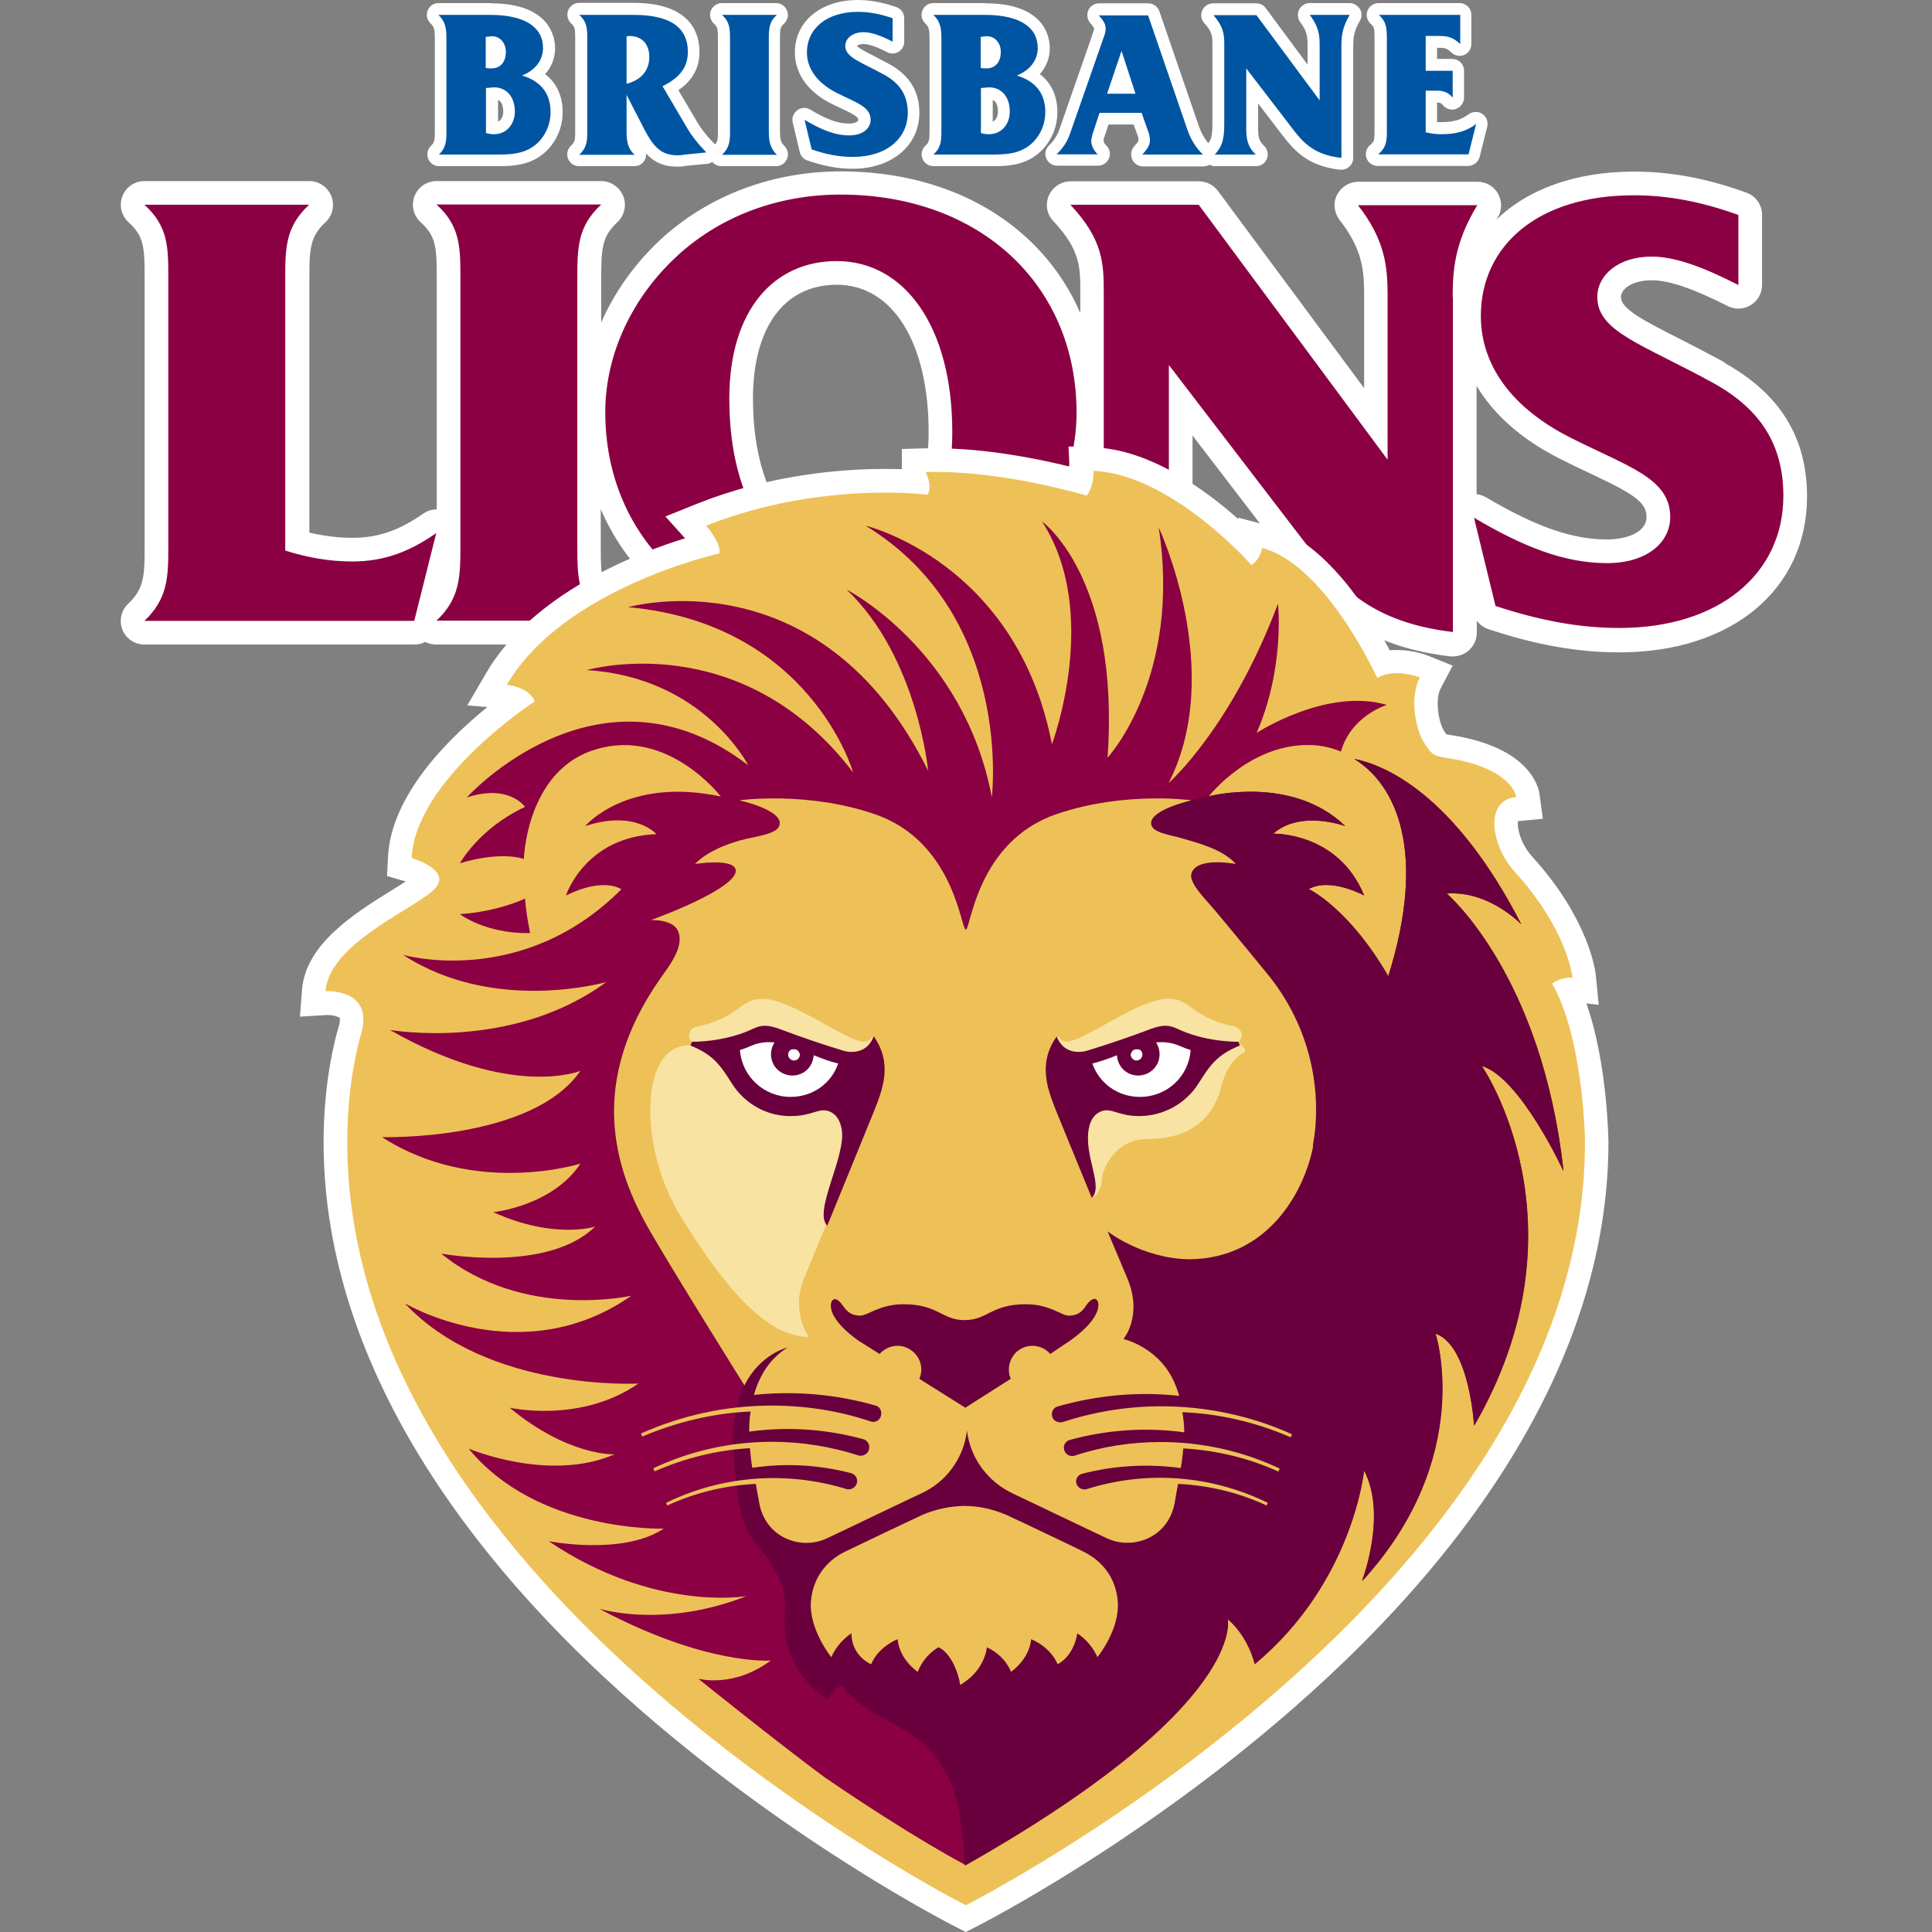 <svg width="80" height="80" viewBox="0 0 80 80" fill="none" xmlns="http://www.w3.org/2000/svg">
<rect x="0" y="0" width="80" height="80" fill="#808080" stroke="none"/>
<path d="M34.815 26.621C28.787 26.601 24.573 22.671 24.573 17.064C24.573 14.516 25.749 11.987 27.807 10.145C29.66 8.488 32.149 7.577 34.796 7.577C40.833 7.577 45.058 11.497 45.058 17.104C45.058 19.652 43.842 22.25 41.823 24.053C39.941 25.739 37.52 26.621 34.815 26.621ZM34.649 11.301C32.208 11.301 30.689 13.291 30.689 16.506C30.689 20.466 32.404 23.122 34.962 23.122C37.52 23.122 38.942 21.162 38.942 17.888C38.942 13.889 37.256 11.301 34.649 11.301ZM18.074 26.2C17.878 26.2 17.692 26.082 17.623 25.896C17.545 26.082 17.369 26.2 17.172 26.2H5.979C5.773 26.2 5.597 26.072 5.528 25.886C5.45 25.7 5.499 25.484 5.646 25.347C6.44 24.602 6.479 23.916 6.479 22.661V11.497C6.479 10.262 6.479 9.586 5.656 8.831C5.509 8.694 5.45 8.478 5.528 8.292C5.597 8.106 5.783 7.979 5.989 7.979H12.811C13.017 7.979 13.193 8.106 13.271 8.292C13.35 8.478 13.291 8.694 13.144 8.831C12.35 9.557 12.311 10.213 12.311 11.497V22.426C13.105 22.651 13.84 22.759 14.595 22.759C15.751 22.759 16.702 22.436 17.8 21.671C17.888 21.612 17.986 21.583 18.084 21.583C18.182 21.583 18.28 21.612 18.358 21.671C18.525 21.789 18.604 21.995 18.555 22.191L17.77 25.327C18.545 24.592 18.574 23.906 18.574 22.671V11.507C18.574 10.311 18.574 9.596 17.751 8.841C17.604 8.704 17.545 8.488 17.623 8.302C17.692 8.116 17.878 7.988 18.084 7.988H24.906C25.112 7.988 25.288 8.116 25.367 8.302C25.445 8.488 25.386 8.704 25.239 8.841C24.445 9.576 24.406 10.223 24.406 11.507V22.671C24.406 23.926 24.445 24.612 25.239 25.357C25.386 25.494 25.435 25.709 25.357 25.896C25.278 26.082 25.102 26.209 24.906 26.209H18.084L18.074 26.2Z" fill="#8B0042"/>
<path d="M60.103 26.66C56.271 26.209 54.85 24.347 53.34 22.377L48.88 16.564V22.445C48.88 23.808 49.028 24.562 49.88 25.405C50.017 25.543 50.066 25.758 49.988 25.945C49.91 26.131 49.733 26.248 49.537 26.248H44.499C44.303 26.248 44.127 26.131 44.048 25.964C43.97 25.797 43.999 25.582 44.127 25.435C45.195 24.229 45.195 23.161 45.195 21.397V12.144C45.195 11.036 45.195 10.164 43.95 8.821C43.813 8.674 43.784 8.468 43.862 8.292C43.941 8.116 44.117 7.998 44.313 7.998H49.625C49.782 7.998 49.929 8.076 50.017 8.194L56.957 17.554V12.232C56.957 11.095 56.879 10.125 55.84 8.802C55.722 8.655 55.702 8.449 55.781 8.282C55.859 8.116 56.036 8.008 56.222 8.008H61.162C61.338 8.008 61.505 8.106 61.593 8.253C61.681 8.4 61.681 8.596 61.593 8.743C60.721 10.193 60.642 11.252 60.642 12.301V21.132C60.642 21.132 60.701 21.063 60.74 21.034C60.828 20.965 60.926 20.936 61.034 20.936C61.123 20.936 61.201 20.956 61.279 21.005C63.436 22.279 65.014 22.818 66.533 22.818C67.807 22.818 68.66 22.249 68.66 21.397C68.66 20.436 67.817 19.995 66.062 19.162C65.651 18.966 65.2 18.75 64.72 18.505C62.201 17.211 60.819 15.28 60.819 13.065C60.819 9.782 63.563 7.576 67.641 7.576C69.111 7.576 70.542 7.841 72.139 8.419C72.335 8.488 72.463 8.674 72.463 8.88V11.781C72.463 11.948 72.375 12.114 72.228 12.203C72.149 12.252 72.061 12.271 71.973 12.271C71.894 12.271 71.816 12.252 71.747 12.222C70.228 11.448 69.189 11.095 68.376 11.095C67.356 11.095 66.611 11.595 66.611 12.281C66.611 13.046 67.425 13.496 69.277 14.428C69.836 14.712 70.463 15.026 71.159 15.408C73.286 16.584 74.315 18.26 74.315 20.514C74.315 24.082 71.385 26.474 67.033 26.474C65.367 26.474 63.7 26.18 61.77 25.543C61.613 25.494 61.485 25.356 61.446 25.19L60.642 21.896V26.15C60.642 26.288 60.584 26.425 60.476 26.513C60.388 26.591 60.27 26.64 60.152 26.64C60.133 26.64 60.113 26.64 60.093 26.64L60.103 26.66Z" fill="#8B0042"/>
<path d="M34.649 10.811C32.032 10.811 30.199 12.85 30.199 16.506C30.199 20.916 32.188 23.612 34.962 23.612C37.736 23.612 39.432 21.573 39.432 17.888C39.432 13.516 37.452 10.811 34.649 10.811ZM34.962 22.632C32.698 22.632 31.179 20.172 31.179 16.506C31.179 13.556 32.473 11.791 34.649 11.791C36.962 11.791 38.452 14.183 38.452 17.888C38.452 20.907 37.177 22.632 34.962 22.632Z" fill="white"/>
<path d="M71.414 15.006C70.708 14.624 70.081 14.3 69.522 14.016C67.993 13.242 67.121 12.781 67.121 12.301C67.121 11.958 67.601 11.605 68.395 11.605C69.111 11.605 70.11 11.948 71.541 12.673C71.679 12.742 71.835 12.781 71.983 12.781C72.159 12.781 72.335 12.732 72.492 12.634C72.786 12.458 72.963 12.144 72.963 11.801V8.9C72.963 8.488 72.708 8.116 72.316 7.978C70.669 7.38 69.189 7.106 67.65 7.106C65.229 7.106 63.24 7.841 61.956 9.105C61.975 9.076 61.995 9.047 62.014 9.017C62.201 8.713 62.201 8.341 62.034 8.027C61.867 7.714 61.534 7.527 61.181 7.527H56.241C55.869 7.527 55.526 7.743 55.359 8.076C55.193 8.41 55.242 8.811 55.467 9.105C56.408 10.311 56.486 11.164 56.486 12.232V16.074L50.429 7.9C50.243 7.655 49.949 7.508 49.645 7.508H44.332C43.94 7.508 43.587 7.743 43.431 8.096C43.274 8.459 43.343 8.87 43.617 9.155C44.734 10.35 44.734 11.056 44.734 12.144V12.967C43.176 9.37 39.52 7.096 34.815 7.096C32.041 7.096 29.444 8.057 27.493 9.792C26.356 10.811 25.474 12.036 24.896 13.35V11.507C24.896 10.301 24.925 9.792 25.562 9.204C25.857 8.929 25.955 8.498 25.808 8.125C25.66 7.753 25.298 7.498 24.896 7.498H18.074C17.672 7.498 17.31 7.743 17.163 8.125C17.016 8.508 17.123 8.929 17.418 9.204C18.055 9.772 18.084 10.242 18.084 11.507V21.093C17.888 21.093 17.692 21.152 17.525 21.269C16.526 21.965 15.653 22.269 14.604 22.269C14.007 22.269 13.428 22.2 12.811 22.053V11.507C12.811 10.301 12.84 9.792 13.477 9.204C13.771 8.929 13.869 8.498 13.722 8.125C13.575 7.753 13.213 7.498 12.811 7.498H5.979C5.577 7.498 5.215 7.743 5.068 8.125C4.921 8.508 5.028 8.929 5.322 9.204C5.959 9.772 5.989 10.242 5.989 11.507V22.671C5.989 23.847 5.959 24.386 5.313 24.994C5.019 25.268 4.921 25.7 5.068 26.072C5.215 26.444 5.577 26.689 5.979 26.689H17.163C17.329 26.689 17.476 26.65 17.613 26.582C17.751 26.65 17.907 26.689 18.064 26.689H24.886C25.288 26.689 25.651 26.444 25.798 26.072C25.945 25.7 25.847 25.268 25.553 24.994C24.906 24.386 24.876 23.837 24.876 22.671V21.083C26.435 24.719 30.14 27.101 34.805 27.121C37.638 27.121 40.167 26.189 42.147 24.425C43.264 23.435 44.127 22.21 44.715 20.887V21.406C44.715 23.161 44.715 24.043 43.764 25.121C43.509 25.405 43.45 25.817 43.607 26.17C43.764 26.523 44.117 26.748 44.499 26.748H49.537C49.939 26.748 50.292 26.503 50.449 26.14C50.596 25.768 50.517 25.347 50.233 25.072C49.468 24.317 49.38 23.661 49.38 22.465V18.035L52.83 22.534L52.958 22.7C54.526 24.759 56.006 26.699 60.054 27.18C60.093 27.18 60.133 27.18 60.172 27.18C60.407 27.18 60.642 27.091 60.819 26.934C61.024 26.748 61.152 26.484 61.152 26.199V25.7C61.27 25.866 61.436 25.984 61.632 26.052C63.612 26.709 65.337 27.013 67.052 27.013C71.698 27.013 74.825 24.416 74.825 20.564C74.825 18.113 73.708 16.31 71.424 15.035L71.414 15.006ZM17.163 25.709H5.979C6.949 24.798 6.969 23.876 6.969 22.671V11.507C6.969 10.252 6.969 9.37 5.979 8.478H12.801C11.831 9.37 11.811 10.252 11.811 11.507V22.798C12.752 23.092 13.644 23.249 14.585 23.249C15.859 23.249 16.918 22.877 18.064 22.073L17.153 25.709H17.163ZM23.906 11.497V22.661C23.906 23.867 23.926 24.798 24.896 25.7H18.074C19.044 24.788 19.064 23.867 19.064 22.661V11.497C19.064 10.262 19.064 9.36 18.074 8.468H24.896C23.926 9.36 23.906 10.242 23.906 11.497ZM41.5 23.68C39.716 25.278 37.373 26.131 34.815 26.131C29.072 26.111 25.063 22.338 25.063 17.064C25.063 14.692 26.16 12.281 28.14 10.507C29.914 8.919 32.267 8.057 34.805 8.057C40.578 8.057 44.578 11.791 44.578 17.094C44.578 19.466 43.48 21.926 41.5 23.68ZM60.162 12.311V26.17C56.428 25.729 55.173 23.955 53.605 21.906L48.4 15.114V22.436C48.4 23.749 48.508 24.729 49.547 25.748H44.509C45.705 24.396 45.705 23.19 45.705 21.387V12.134C45.705 10.909 45.675 9.919 44.323 8.478H49.635L57.457 19.034V12.232C57.457 11.056 57.359 9.939 56.231 8.498H61.171C60.23 10.046 60.152 11.193 60.152 12.311H60.162ZM64.514 18.956C64.994 19.201 65.445 19.417 65.866 19.613C67.582 20.426 68.18 20.769 68.18 21.406C68.18 22.044 67.356 22.338 66.543 22.338C65.112 22.338 63.612 21.818 61.534 20.593C61.407 20.524 61.279 20.475 61.142 20.465V15.976C61.838 17.152 62.985 18.172 64.514 18.956ZM67.043 26.003C65.337 26.003 63.69 25.67 61.926 25.092L61.034 21.436C63.053 22.632 64.769 23.318 66.543 23.318C68.17 23.318 69.16 22.485 69.16 21.406C69.16 19.779 67.376 19.319 64.955 18.084C62.573 16.858 61.319 15.104 61.319 13.085C61.319 10.164 63.69 8.086 67.65 8.086C69.121 8.086 70.502 8.37 71.983 8.9V11.801C70.542 11.066 69.365 10.625 68.395 10.625C67.013 10.625 66.141 11.389 66.141 12.301C66.141 13.732 67.974 14.232 70.944 15.859C72.924 16.956 73.845 18.446 73.845 20.534C73.845 23.769 71.179 26.003 67.052 26.003H67.043Z" fill="white"/>
<path d="M55.506 6.773C54.203 6.626 53.722 5.998 53.213 5.342L51.84 3.558V5.283C51.84 5.675 51.86 5.94 52.154 6.224C52.223 6.292 52.252 6.4 52.213 6.489C52.174 6.577 52.086 6.645 51.987 6.645H50.292C50.194 6.645 50.106 6.587 50.066 6.498C50.066 6.479 50.057 6.459 50.047 6.439C50.047 6.459 50.047 6.489 50.027 6.508C49.988 6.606 49.9 6.665 49.802 6.665H47.292C47.194 6.665 47.106 6.606 47.067 6.518C47.028 6.43 47.038 6.332 47.106 6.253C47.302 6.028 47.361 5.949 47.361 5.812C47.361 5.744 47.351 5.655 47.322 5.597L47.087 4.93H45.695L45.489 5.567C45.45 5.665 45.44 5.763 45.42 5.851C45.42 5.959 45.489 6.087 45.617 6.224C45.685 6.292 45.705 6.4 45.666 6.489C45.626 6.577 45.538 6.636 45.44 6.636H43.744C43.646 6.636 43.558 6.577 43.519 6.489C43.48 6.4 43.499 6.292 43.568 6.224C43.813 5.979 43.96 5.753 44.058 5.469L45.45 1.46C45.489 1.362 45.519 1.284 45.519 1.186C45.519 1.078 45.46 0.99 45.293 0.794C45.234 0.725 45.215 0.617 45.254 0.529C45.293 0.441 45.381 0.392 45.479 0.392H47.518C47.626 0.392 47.714 0.461 47.753 0.559L49.38 5.293C49.508 5.675 49.714 5.998 49.959 6.234C49.998 6.273 50.027 6.322 50.037 6.371C50.037 6.322 50.066 6.263 50.106 6.224C50.429 5.871 50.429 5.548 50.429 4.95V1.852C50.429 1.49 50.429 1.225 50.037 0.794C49.968 0.725 49.959 0.617 49.998 0.529C50.037 0.441 50.125 0.382 50.223 0.382H52.007C52.086 0.382 52.154 0.421 52.203 0.48L54.379 3.411V1.862C54.379 1.5 54.35 1.186 54.026 0.755C53.967 0.676 53.958 0.578 53.997 0.5C54.036 0.412 54.124 0.363 54.212 0.363H55.859C55.947 0.363 56.026 0.412 56.075 0.49C56.124 0.568 56.114 0.666 56.075 0.735C55.791 1.205 55.761 1.558 55.761 1.882V6.528C55.761 6.596 55.732 6.665 55.683 6.714C55.634 6.753 55.575 6.773 55.516 6.773C55.516 6.773 55.496 6.773 55.487 6.773H55.506ZM46.685 3.636L46.44 2.891L46.185 3.636H46.685ZM35.325 6.743C34.747 6.743 34.158 6.636 33.531 6.42C33.453 6.391 33.394 6.332 33.374 6.243L33.08 5.018C33.061 4.92 33.09 4.822 33.169 4.763C33.208 4.734 33.267 4.714 33.316 4.714C33.355 4.714 33.404 4.724 33.443 4.744C34.178 5.175 34.678 5.352 35.168 5.352C35.55 5.352 35.805 5.195 35.805 4.95C35.805 4.685 35.58 4.558 34.952 4.254C34.815 4.195 34.678 4.126 34.531 4.048C33.659 3.597 33.169 2.931 33.169 2.146C33.169 1 34.119 0.225 35.531 0.225C36.021 0.225 36.521 0.314 37.06 0.51C37.158 0.549 37.226 0.637 37.226 0.745V1.715C37.226 1.803 37.177 1.882 37.109 1.921C37.07 1.941 37.03 1.96 36.981 1.96C36.942 1.96 36.903 1.96 36.873 1.931C36.393 1.686 36.04 1.568 35.776 1.568C35.482 1.568 35.266 1.705 35.266 1.892C35.266 2.097 35.55 2.244 36.129 2.538C36.315 2.637 36.521 2.735 36.756 2.862C37.491 3.264 37.854 3.852 37.854 4.646C37.854 5.891 36.844 6.724 35.335 6.724L35.325 6.743ZM28.062 6.665C27.268 6.665 26.876 6.214 26.494 5.499L26.2 4.94V5.391C26.2 5.812 26.219 6.018 26.454 6.234C26.523 6.302 26.552 6.41 26.513 6.498C26.474 6.587 26.386 6.655 26.288 6.655H23.994C23.896 6.655 23.808 6.596 23.769 6.498C23.73 6.41 23.759 6.302 23.828 6.234C24.082 5.989 24.082 5.783 24.082 5.391V1.637C24.082 1.205 24.082 1.019 23.837 0.804C23.759 0.735 23.739 0.627 23.769 0.529C23.808 0.431 23.896 0.372 23.994 0.372H26.239C28.297 0.372 28.729 1.343 28.729 2.156C28.729 2.793 28.415 3.283 27.778 3.666L28.699 5.234C28.817 5.43 29.032 5.744 29.434 6.145C29.503 6.214 29.522 6.312 29.493 6.4C29.464 6.489 29.385 6.557 29.287 6.567L28.327 6.665C28.258 6.685 28.16 6.685 28.072 6.685L28.062 6.665ZM26.209 3.117C26.513 2.96 26.66 2.705 26.66 2.352C26.66 1.999 26.503 1.784 26.209 1.745V3.117ZM29.905 6.645C29.807 6.645 29.718 6.587 29.679 6.489C29.64 6.4 29.669 6.292 29.738 6.224C29.993 5.979 29.993 5.773 29.993 5.381V1.637C29.993 1.205 29.993 1.019 29.748 0.804C29.669 0.735 29.65 0.627 29.679 0.529C29.709 0.431 29.807 0.372 29.905 0.372H32.179C32.277 0.372 32.375 0.431 32.404 0.529C32.443 0.627 32.414 0.735 32.335 0.804C32.1 1.019 32.09 1.205 32.09 1.637V5.371C32.09 5.773 32.1 5.989 32.345 6.234C32.414 6.302 32.433 6.41 32.394 6.498C32.355 6.587 32.267 6.645 32.169 6.645H29.895H29.905ZM57.065 6.626C56.957 6.626 56.869 6.557 56.829 6.459C56.79 6.361 56.829 6.253 56.908 6.185C57.182 5.959 57.182 5.753 57.182 5.352V1.637C57.182 1.205 57.182 1.019 56.937 0.804C56.859 0.735 56.839 0.627 56.869 0.529C56.908 0.431 56.996 0.372 57.094 0.372H60.466C60.603 0.372 60.711 0.48 60.711 0.617V1.823C60.711 1.921 60.652 2.009 60.564 2.048C60.534 2.058 60.495 2.068 60.466 2.068C60.407 2.068 60.348 2.048 60.299 1.999C60.064 1.774 59.907 1.735 59.633 1.735H59.28V2.686H60.152C60.289 2.686 60.397 2.793 60.397 2.931V4.048C60.397 4.156 60.329 4.244 60.23 4.283C60.201 4.283 60.181 4.293 60.152 4.293C60.074 4.293 60.005 4.254 59.956 4.195C59.858 4.058 59.721 3.999 59.525 3.999H59.28V5.273C59.427 5.293 59.554 5.312 59.682 5.312C60.24 5.312 60.623 5.205 60.975 4.94C61.015 4.91 61.074 4.891 61.123 4.891C61.172 4.891 61.221 4.901 61.26 4.93C61.348 4.989 61.387 5.097 61.358 5.195L61.044 6.449C61.015 6.557 60.917 6.636 60.809 6.636H57.065V6.626ZM38.657 6.626C38.559 6.626 38.461 6.567 38.432 6.469C38.393 6.371 38.422 6.263 38.501 6.194C38.736 5.979 38.746 5.783 38.746 5.361V1.637C38.746 1.205 38.726 1.009 38.491 0.794C38.422 0.725 38.393 0.617 38.432 0.529C38.471 0.441 38.559 0.372 38.657 0.372H40.804C42.99 0.372 43.225 1.5 43.225 1.98C43.225 2.431 43.029 2.813 42.666 3.087C43.235 3.411 43.539 3.93 43.539 4.626C43.539 5.136 43.362 5.606 43.019 5.979C42.519 6.518 41.931 6.626 41.147 6.626H38.657ZM40.961 5.303C41.333 5.303 41.578 5.018 41.578 4.607C41.578 4.136 41.343 3.852 40.961 3.852C40.941 3.852 40.912 3.852 40.873 3.852V5.303C40.873 5.303 40.931 5.303 40.961 5.303ZM40.863 2.578C41.147 2.578 41.206 2.333 41.206 2.137C41.206 1.941 41.098 1.735 40.873 1.735V2.578H40.863ZM18.182 6.636C18.084 6.636 17.996 6.577 17.957 6.479C17.917 6.391 17.947 6.283 18.015 6.214C18.241 5.998 18.251 5.812 18.251 5.371V1.637C18.251 1.205 18.231 1.009 17.996 0.794C17.927 0.725 17.898 0.617 17.937 0.529C17.976 0.441 18.064 0.372 18.162 0.372H20.309C22.495 0.372 22.73 1.5 22.73 1.98C22.73 2.431 22.534 2.813 22.171 3.087C22.74 3.411 23.044 3.93 23.044 4.626C23.044 5.136 22.867 5.606 22.524 5.979C22.024 6.518 21.436 6.626 20.652 6.626H18.172L18.182 6.636ZM20.476 5.312C20.848 5.312 21.093 5.028 21.093 4.616C21.093 4.146 20.858 3.862 20.476 3.862C20.456 3.862 20.427 3.862 20.387 3.862V5.312C20.387 5.312 20.446 5.312 20.476 5.312ZM20.378 2.588C20.662 2.588 20.721 2.342 20.721 2.146C20.721 1.95 20.613 1.745 20.387 1.745V2.588H20.378Z" fill="#0055A3"/>
<path d="M35.521 0.49C36.011 0.49 36.481 0.588 36.962 0.755V1.725C36.471 1.47 36.08 1.333 35.756 1.333C35.305 1.333 35.001 1.588 35.001 1.901C35.001 2.372 35.609 2.548 36.618 3.097C37.275 3.46 37.589 3.96 37.589 4.666C37.589 5.744 36.697 6.498 35.315 6.498C34.746 6.498 34.188 6.391 33.609 6.185L33.315 4.96C34.002 5.371 34.57 5.606 35.168 5.606C35.717 5.606 36.05 5.322 36.05 4.96C36.05 4.411 35.452 4.254 34.639 3.842C33.835 3.431 33.413 2.842 33.413 2.166C33.413 1.196 34.217 0.49 35.531 0.49M60.466 0.617V1.823C60.181 1.558 59.966 1.49 59.633 1.49H59.035V2.931H60.152V4.048C60.015 3.862 59.809 3.754 59.525 3.754H59.035V5.479C59.25 5.528 59.456 5.557 59.681 5.557C60.26 5.557 60.701 5.45 61.122 5.136L60.809 6.391H57.065C57.427 6.097 57.427 5.793 57.427 5.371V1.637C57.427 1.215 57.427 0.912 57.094 0.617H60.466ZM55.888 0.617C55.575 1.137 55.545 1.529 55.545 1.892V6.538C54.291 6.4 53.879 5.803 53.35 5.107L51.605 2.833V5.283C51.605 5.724 51.635 6.048 51.997 6.4H50.301C50.694 5.979 50.694 5.567 50.694 4.96V1.852C50.694 1.441 50.674 1.117 50.243 0.627H52.026L54.644 4.156V1.872C54.644 1.48 54.614 1.108 54.232 0.617H55.879M40.794 0.617C42.235 0.617 42.97 1.137 42.97 1.98C42.97 2.48 42.676 2.891 42.107 3.127C42.872 3.362 43.284 3.862 43.284 4.636C43.284 5.087 43.127 5.499 42.833 5.832C42.392 6.302 41.872 6.4 41.137 6.4H38.648C38.981 6.106 38.981 5.793 38.981 5.381V1.637C38.981 1.215 38.961 0.912 38.648 0.617H40.794ZM40.843 2.833C41.206 2.833 41.441 2.578 41.441 2.147C41.441 1.784 41.206 1.5 40.863 1.5C40.784 1.5 40.686 1.519 40.608 1.529V2.813C40.716 2.833 40.794 2.833 40.843 2.833ZM40.951 5.557C41.47 5.557 41.813 5.146 41.813 4.617C41.813 4.009 41.47 3.617 40.951 3.617C40.872 3.617 40.765 3.636 40.618 3.646V5.508C40.774 5.557 40.882 5.557 40.951 5.557ZM32.169 0.617C31.835 0.912 31.835 1.215 31.835 1.637V5.371C31.835 5.793 31.855 6.097 32.169 6.41H29.895C30.228 6.097 30.228 5.803 30.228 5.391V1.637C30.228 1.215 30.228 0.912 29.895 0.617H32.169ZM26.239 0.617C27.729 0.617 28.483 1.117 28.483 2.156C28.483 2.784 28.14 3.225 27.434 3.568L28.483 5.352C28.64 5.616 28.895 5.95 29.248 6.312L28.287 6.41C28.209 6.43 28.13 6.43 28.052 6.43C27.405 6.43 27.082 6.116 26.699 5.391L25.945 3.93V5.391C25.945 5.803 25.964 6.116 26.278 6.41H23.984C24.318 6.097 24.318 5.803 24.318 5.391V1.637C24.318 1.215 24.318 0.912 23.984 0.617H26.229M25.945 3.47C26.552 3.313 26.886 2.921 26.886 2.352C26.886 1.823 26.572 1.49 26.072 1.49C26.023 1.49 25.994 1.49 25.945 1.509V3.47ZM20.309 0.617C21.75 0.617 22.485 1.137 22.485 1.98C22.485 2.48 22.191 2.891 21.622 3.127C22.387 3.362 22.798 3.862 22.798 4.636C22.798 5.087 22.642 5.499 22.348 5.832C21.907 6.302 21.387 6.4 20.652 6.4H18.172C18.486 6.106 18.486 5.803 18.486 5.381V1.637C18.486 1.215 18.466 0.912 18.152 0.617H20.299M20.348 2.833C20.711 2.833 20.946 2.578 20.946 2.147C20.946 1.784 20.711 1.5 20.368 1.5C20.319 1.5 20.24 1.519 20.113 1.529V2.813C20.221 2.833 20.299 2.833 20.348 2.833ZM20.456 5.557C20.975 5.557 21.318 5.146 21.318 4.617C21.318 4.009 20.975 3.617 20.456 3.617C20.377 3.617 20.27 3.636 20.123 3.646V5.508C20.279 5.557 20.387 5.557 20.456 5.557ZM47.537 0.627L49.164 5.361C49.302 5.773 49.527 6.126 49.811 6.4H47.302C47.488 6.185 47.616 6.038 47.616 5.803C47.616 5.704 47.596 5.597 47.567 5.508L47.273 4.675H45.528L45.264 5.479C45.215 5.587 45.205 5.714 45.185 5.822C45.185 6.028 45.283 6.214 45.45 6.391H43.754C44.019 6.126 44.195 5.861 44.303 5.548L45.656 1.676C45.705 1.519 45.783 1.382 45.783 1.186C45.783 0.98 45.675 0.843 45.499 0.637H47.537M45.842 3.881H47.018L46.44 2.107L45.842 3.881ZM35.521 0C33.982 0 32.914 0.892 32.914 2.166C32.914 3.038 33.443 3.793 34.403 4.283C34.56 4.362 34.707 4.43 34.835 4.489C35.315 4.715 35.54 4.832 35.54 4.96C35.54 5.038 35.393 5.116 35.148 5.116C34.697 5.116 34.237 4.95 33.551 4.538C33.472 4.489 33.384 4.469 33.306 4.469C33.198 4.469 33.1 4.499 33.012 4.568C32.855 4.685 32.776 4.881 32.825 5.077L33.119 6.302C33.159 6.459 33.276 6.596 33.433 6.645C34.09 6.871 34.697 6.988 35.305 6.988C36.932 6.988 38.069 6.028 38.069 4.666C38.069 3.783 37.657 3.117 36.844 2.666C36.609 2.539 36.403 2.431 36.217 2.333C35.913 2.176 35.54 1.99 35.482 1.892C35.491 1.892 35.58 1.823 35.746 1.823C35.972 1.823 36.285 1.931 36.726 2.156C36.795 2.196 36.873 2.215 36.952 2.215C37.04 2.215 37.128 2.196 37.207 2.147C37.354 2.058 37.442 1.901 37.442 1.725V0.755C37.442 0.549 37.314 0.363 37.118 0.294C36.56 0.098 36.03 0 35.511 0L35.521 0ZM60.456 0.127H57.084C56.878 0.127 56.702 0.255 56.623 0.441C56.555 0.627 56.604 0.843 56.751 0.98C56.908 1.117 56.917 1.206 56.917 1.637V5.371C56.917 5.793 56.908 5.871 56.731 6.008C56.574 6.136 56.516 6.361 56.584 6.547C56.653 6.743 56.839 6.871 57.045 6.871H60.789C61.014 6.871 61.211 6.714 61.269 6.498L61.583 5.244C61.632 5.048 61.554 4.832 61.377 4.715C61.299 4.656 61.201 4.636 61.103 4.636C61.005 4.636 60.897 4.666 60.809 4.734C60.495 4.969 60.172 5.058 59.662 5.058C59.613 5.058 59.564 5.058 59.505 5.058V4.244C59.633 4.244 59.691 4.283 59.74 4.342C59.838 4.469 59.985 4.538 60.132 4.538C60.181 4.538 60.24 4.538 60.289 4.509C60.485 4.44 60.623 4.254 60.623 4.048V2.931C60.623 2.656 60.407 2.441 60.132 2.441H59.505V1.98H59.613C59.838 1.98 59.927 2.009 60.103 2.176C60.191 2.264 60.319 2.313 60.436 2.313C60.505 2.313 60.564 2.303 60.632 2.274C60.809 2.196 60.926 2.019 60.926 1.823V0.617C60.926 0.343 60.711 0.127 60.436 0.127H60.456ZM55.879 0.127H54.232C54.046 0.127 53.879 0.235 53.791 0.402C53.712 0.568 53.732 0.774 53.84 0.921C54.124 1.284 54.144 1.539 54.144 1.872V2.676L52.409 0.333C52.321 0.206 52.174 0.137 52.017 0.137H50.233C50.037 0.137 49.86 0.255 49.782 0.431C49.704 0.608 49.733 0.814 49.87 0.961C50.203 1.323 50.203 1.509 50.203 1.852V4.94C50.203 5.459 50.203 5.704 50.037 5.93C49.87 5.734 49.733 5.489 49.635 5.205L48.008 0.47C47.939 0.274 47.753 0.137 47.547 0.137H45.508C45.322 0.137 45.146 0.245 45.068 0.421C44.989 0.598 45.018 0.794 45.136 0.941C45.195 1.01 45.303 1.137 45.303 1.176C45.303 1.225 45.283 1.274 45.254 1.362C45.234 1.411 45.215 1.47 45.205 1.519L43.862 5.371C43.774 5.616 43.646 5.822 43.431 6.028C43.293 6.165 43.244 6.381 43.323 6.557C43.401 6.743 43.578 6.861 43.774 6.861H45.469C45.665 6.861 45.842 6.743 45.92 6.557C45.999 6.371 45.95 6.165 45.812 6.028C45.744 5.959 45.695 5.891 45.695 5.832C45.705 5.753 45.714 5.695 45.734 5.655L45.901 5.156H46.94L47.126 5.665C47.126 5.665 47.145 5.753 47.145 5.803C47.145 5.842 47.106 5.901 46.959 6.067C46.832 6.214 46.802 6.42 46.881 6.596C46.959 6.773 47.126 6.89 47.322 6.89H49.831C49.919 6.89 50.007 6.861 50.086 6.822C50.154 6.861 50.233 6.881 50.311 6.881H52.007C52.203 6.881 52.389 6.763 52.458 6.577C52.536 6.391 52.487 6.175 52.34 6.038C52.134 5.842 52.095 5.685 52.095 5.283V4.283L52.958 5.41L53.026 5.499C53.546 6.175 54.085 6.871 55.486 7.028C55.506 7.028 55.526 7.028 55.545 7.028C55.663 7.028 55.781 6.988 55.869 6.9C55.977 6.812 56.035 6.675 56.035 6.538V1.882C56.035 1.588 56.055 1.284 56.31 0.863C56.398 0.716 56.408 0.519 56.31 0.372C56.212 0.225 56.055 0.127 55.879 0.127ZM40.794 0.127H38.648C38.451 0.127 38.265 0.245 38.197 0.431C38.118 0.617 38.167 0.833 38.314 0.97C38.471 1.117 38.491 1.235 38.491 1.637V5.371C38.491 5.783 38.481 5.891 38.324 6.028C38.177 6.165 38.118 6.381 38.197 6.567C38.265 6.753 38.451 6.881 38.657 6.881H41.147C41.97 6.881 42.637 6.763 43.195 6.165C43.578 5.744 43.783 5.214 43.783 4.636C43.783 3.97 43.529 3.431 43.058 3.068C43.323 2.774 43.47 2.401 43.47 1.99C43.47 1.558 43.274 0.137 40.804 0.137L40.794 0.127ZM41.108 5.038V4.136C41.274 4.215 41.323 4.43 41.323 4.617C41.323 4.783 41.264 4.96 41.108 5.038ZM32.169 0.127H29.895C29.689 0.127 29.512 0.255 29.434 0.441C29.365 0.627 29.414 0.843 29.561 0.98C29.718 1.117 29.728 1.206 29.728 1.637V5.381C29.728 5.724 29.728 5.852 29.61 5.979C29.61 5.979 29.601 5.969 29.591 5.959C29.218 5.587 29.003 5.283 28.895 5.097L28.091 3.734C28.679 3.333 28.964 2.803 28.964 2.147C28.964 1.392 28.611 0.118 26.229 0.118H23.984C23.779 0.118 23.602 0.245 23.524 0.431C23.455 0.617 23.504 0.833 23.651 0.97C23.808 1.108 23.818 1.196 23.818 1.627V5.371C23.818 5.763 23.818 5.871 23.641 6.038C23.494 6.175 23.445 6.391 23.524 6.577C23.602 6.763 23.779 6.881 23.975 6.881H26.268C26.464 6.881 26.65 6.763 26.719 6.577C26.748 6.508 26.758 6.43 26.748 6.351C27.062 6.694 27.454 6.9 28.032 6.9C28.14 6.9 28.258 6.9 28.366 6.871L29.277 6.783C29.356 6.783 29.434 6.743 29.493 6.704C29.581 6.812 29.718 6.881 29.865 6.881H32.139C32.335 6.881 32.512 6.763 32.59 6.577C32.669 6.391 32.62 6.185 32.482 6.048C32.316 5.881 32.296 5.763 32.296 5.361V1.637C32.296 1.206 32.306 1.117 32.463 0.98C32.61 0.843 32.669 0.627 32.59 0.441C32.522 0.255 32.335 0.127 32.129 0.127H32.169ZM20.309 0.127H18.162C17.966 0.127 17.78 0.245 17.711 0.431C17.633 0.617 17.682 0.833 17.829 0.97C17.986 1.117 18.006 1.235 18.006 1.637V5.371C18.006 5.803 17.996 5.891 17.849 6.038C17.702 6.175 17.653 6.391 17.731 6.577C17.809 6.763 17.986 6.881 18.182 6.881H20.662C21.485 6.881 22.151 6.763 22.71 6.165C23.092 5.744 23.298 5.214 23.298 4.636C23.298 3.97 23.043 3.431 22.573 3.068C22.838 2.774 22.985 2.401 22.985 1.99C22.985 1.558 22.789 0.137 20.319 0.137L20.309 0.127ZM20.622 5.038V4.136C20.789 4.215 20.838 4.43 20.838 4.617C20.838 4.783 20.779 4.96 20.622 5.038Z" fill="white"/>
<path d="M39.755 79.343C39.687 79.314 33.227 76.011 26.847 70.463C18.359 63.073 13.87 55.075 13.87 47.312C13.87 44.979 14.291 43.293 14.467 42.676C14.575 42.303 14.565 42.029 14.428 41.852C14.252 41.627 13.84 41.539 13.536 41.539H13.007L12.977 41.01C13.115 39.353 15.056 38.148 16.467 37.275C16.928 36.991 17.329 36.746 17.555 36.55C17.663 36.462 17.682 36.413 17.682 36.413C17.633 36.334 17.241 36.119 16.888 36.021L16.516 35.913L16.535 35.531C16.673 32.639 20.084 29.914 21.377 28.983C21.221 28.915 21.034 28.866 20.917 28.856L20.152 28.787L20.535 28.12C22.612 24.572 27.592 22.994 29.17 22.563C29.091 22.416 28.964 22.24 28.846 22.102L28.376 21.583L29.032 21.318C31.934 20.152 34.776 19.917 36.648 19.917C37.187 19.917 37.628 19.936 37.942 19.956C37.922 19.897 37.903 19.838 37.873 19.77L37.834 19.681V19.554L37.824 19.084L38.295 19.064C38.452 19.064 38.608 19.064 38.765 19.064C41.196 19.064 43.754 19.691 44.725 19.956C44.774 19.779 44.783 19.603 44.774 19.544L44.744 19.005L45.283 19.025C48.028 19.133 50.753 21.622 51.772 22.651L51.85 22.112L52.38 22.24C54.752 22.857 56.663 26.268 57.271 27.474C57.447 27.434 57.633 27.405 57.839 27.405C58.427 27.405 58.917 27.591 58.966 27.621L59.466 27.826L59.221 28.307C58.888 28.944 59.084 30.042 59.358 30.492C59.515 30.741 59.718 30.888 59.966 30.934L60.103 30.953C62.975 31.424 63.249 32.816 63.269 32.972L63.338 33.482L62.828 33.531C62.554 33.56 62.465 33.688 62.416 33.805C62.25 34.237 62.475 35.148 63.083 35.815C65.367 38.324 65.582 40.382 65.592 40.471L65.651 41.068L65.043 41.01C65.004 41.01 64.975 41.01 64.935 41.01C66.072 43.48 66.102 47.282 66.102 47.322C66.102 55.084 61.613 63.092 53.115 70.473C46.734 76.021 40.255 79.324 40.196 79.353L39.971 79.461L39.745 79.353L39.755 79.343Z" fill="#EDC157"/>
<path d="M45.264 19.495C48.498 19.623 51.821 23.396 51.821 23.396C52.213 23.131 52.262 22.69 52.262 22.69C54.899 23.377 57.026 28.072 57.026 28.072C57.281 27.924 57.565 27.875 57.839 27.875C58.349 27.875 58.79 28.052 58.79 28.052C58.368 28.865 58.604 30.149 58.947 30.718C59.319 31.326 59.398 31.296 60.025 31.404C62.632 31.826 62.789 33.002 62.789 33.002C61.436 33.129 61.74 35.021 62.73 36.109C64.926 38.52 65.112 40.48 65.112 40.48C65.082 40.48 65.043 40.48 65.014 40.48C64.612 40.48 64.269 40.725 64.269 40.725C65.504 42.872 65.631 46.841 65.631 47.292C65.631 65.925 39.991 78.892 39.991 78.892C39.991 78.892 14.379 65.925 14.379 47.292C14.379 45.067 14.771 43.431 14.957 42.793C15.428 41.137 13.919 41.039 13.556 41.039C13.507 41.039 13.477 41.039 13.477 41.039C13.634 39.128 16.879 37.765 17.888 36.913C18.898 36.06 17.045 35.53 17.045 35.53C17.202 32.257 22.142 29.042 22.142 29.042C21.907 28.434 20.985 28.356 20.985 28.356C23.338 24.337 29.787 22.916 29.787 22.916C29.866 22.465 29.238 21.769 29.238 21.769C32.11 20.622 34.933 20.397 36.668 20.397C37.746 20.397 38.413 20.485 38.413 20.485C38.618 20.113 38.334 19.564 38.334 19.544C38.481 19.544 38.638 19.544 38.785 19.544C41.765 19.544 44.999 20.524 44.999 20.524C45.313 20.103 45.283 19.505 45.283 19.505M44.245 18.486L44.284 19.319C43.059 19.015 40.873 18.564 38.775 18.564C38.609 18.564 38.452 18.564 38.285 18.564L37.344 18.593V19.427C37.138 19.427 36.903 19.417 36.658 19.417C34.747 19.417 31.836 19.672 28.866 20.858L27.552 21.387L28.366 22.289C26.278 22.936 22.044 24.592 20.133 27.866L19.349 29.209L20.182 29.277C18.564 30.59 16.183 32.933 16.065 35.501L16.026 36.275L16.771 36.491C16.771 36.491 16.79 36.491 16.8 36.501C16.624 36.618 16.428 36.736 16.222 36.863C14.722 37.795 12.664 39.069 12.507 40.97L12.419 42.097L13.546 42.029C13.821 42.029 14.026 42.107 14.066 42.147C14.066 42.147 14.105 42.254 14.017 42.538C13.83 43.166 13.399 44.91 13.399 47.302C13.399 55.212 17.947 63.347 26.543 70.826C32.963 76.413 39.285 79.637 39.55 79.775L39.991 80L40.432 79.775C40.696 79.637 47.028 76.413 53.448 70.826C62.054 63.347 66.602 55.212 66.602 47.302C66.602 47.263 66.572 44.058 65.69 41.549L66.2 41.607L66.082 40.412C66.082 40.314 65.837 38.098 63.446 35.472C62.946 34.923 62.809 34.237 62.858 34.001C62.858 34.001 62.858 34.001 62.867 34.001L63.887 33.903L63.749 32.894C63.71 32.58 63.338 30.973 60.172 30.453L60.044 30.434C59.986 30.424 59.937 30.414 59.888 30.404C59.858 30.365 59.819 30.306 59.77 30.218C59.564 29.875 59.417 28.954 59.653 28.512L60.152 27.562L59.153 27.16C59.094 27.131 58.525 26.915 57.839 26.915C57.741 26.915 57.643 26.915 57.545 26.925C56.771 25.445 54.899 22.387 52.507 21.759L51.272 21.436V21.495C49.91 20.279 47.626 18.613 45.303 18.525L44.225 18.486H44.245Z" fill="white"/>
<path d="M21.74 37.206C21.74 37.206 20.691 37.736 19.044 37.853C19.044 37.853 20.083 38.667 21.946 38.638C21.965 38.657 21.789 37.912 21.74 37.206Z" fill="#8B0042"/>
<path d="M64.739 48.478C63.847 40.343 59.907 37.001 59.907 37.001C61.652 36.864 62.995 38.275 62.995 38.275C60.201 32.845 57.319 31.669 56.075 31.424C57.849 32.522 59.084 35.325 57.486 40.422C55.839 37.579 54.193 36.815 54.193 36.815C55.085 36.315 56.486 37.079 56.486 37.079C55.408 34.443 52.722 34.521 52.722 34.521C53.85 33.521 55.702 34.207 55.702 34.207C53.507 32.071 50.056 32.972 50.056 32.972C50.056 32.972 51.811 30.718 54.369 30.855C54.761 30.875 55.134 30.963 55.526 31.12C55.947 29.63 57.427 29.189 57.427 29.189C54.947 28.454 52.036 30.346 52.036 30.346C53.213 27.631 52.919 24.994 52.919 24.994C50.988 30.149 48.39 32.423 48.39 32.423C50.762 27.777 47.979 21.838 47.979 21.838C48.939 28.052 45.861 31.375 45.861 31.375C46.391 23.906 43.147 21.593 43.147 21.593C45.607 25.376 43.558 30.816 43.558 30.816C42.098 23.259 35.844 21.769 35.844 21.769C41.99 25.513 41.069 33.011 41.069 33.011C39.912 26.895 35.06 24.416 35.06 24.416C37.991 27.209 38.432 31.914 38.432 31.914C33.962 22.877 26.013 25.141 26.013 25.141C33.57 25.827 35.325 31.982 35.325 31.982C30.669 25.886 24.298 27.748 24.298 27.748C29.13 28.042 30.983 31.688 30.983 31.688C24.808 26.954 19.329 33.021 19.329 33.021C21.083 32.443 21.74 33.413 21.74 33.413C19.838 34.295 19.044 35.746 19.044 35.746C20.799 35.217 21.691 35.57 21.691 35.57C21.71 35.099 21.985 31.806 24.7 31.022C27.68 30.14 29.846 32.982 29.846 32.982C25.955 32.149 24.23 34.207 24.23 34.207C26.317 33.521 27.18 34.541 27.18 34.541C24.22 34.648 23.436 37.079 23.436 37.079C25.033 36.295 25.729 36.824 25.729 36.824C21.603 40.961 16.692 39.539 16.692 39.539C20.456 41.999 25.102 40.666 25.102 40.666C21.181 43.548 16.143 42.646 16.143 42.646C21.191 45.528 24.034 44.342 24.034 44.342C22.014 47.263 15.82 47.087 15.82 47.087C19.662 49.566 24.034 48.184 24.034 48.184C22.877 49.939 20.427 50.194 20.427 50.194C22.955 51.34 24.641 50.791 24.641 50.791C22.661 52.732 18.27 51.909 18.27 51.909C21.662 54.673 26.141 53.654 26.141 53.654C21.593 56.839 16.761 53.967 16.761 53.967C20.191 57.633 26.435 57.29 26.435 57.29C24.034 58.956 21.103 58.29 21.103 58.29C23.534 60.309 25.445 60.221 25.445 60.221C22.73 61.397 19.407 59.985 19.407 59.985C22.25 63.465 27.484 63.298 27.484 63.298C25.788 64.425 22.72 63.818 22.72 63.818C27.092 66.768 30.904 66.092 30.904 66.092C27.454 67.454 24.808 66.611 24.808 66.611C29.248 68.983 31.914 68.758 31.914 68.758C30.365 69.914 28.915 69.512 28.915 69.512C28.915 69.512 32.002 72.002 34.139 73.59C37.854 76.128 39.961 77.216 39.961 77.216C51.664 70.6 50.831 67.023 50.831 67.023C51.713 67.787 51.948 68.885 51.948 68.885C56.026 65.494 56.477 60.867 56.477 60.867C57.447 62.72 56.398 65.445 56.398 65.445C61.103 60.299 59.437 55.202 59.437 55.202C60.848 55.702 61.034 59.015 61.034 59.015C65.876 50.654 61.348 44.117 61.348 44.117C62.965 44.636 64.739 48.488 64.739 48.488V48.478Z" fill="#8B0042"/>
<path d="M64.74 48.478C63.847 40.343 59.907 37.001 59.907 37.001C61.652 36.863 62.995 38.275 62.995 38.275C60.201 32.845 57.32 31.669 56.075 31.424C57.849 32.521 59.084 35.325 57.486 40.421C55.84 37.579 54.193 36.814 54.193 36.814C55.085 36.315 56.487 37.079 56.487 37.079C55.408 34.443 52.723 34.521 52.723 34.521C53.85 33.521 55.703 34.207 55.703 34.207C53.507 32.071 50.057 32.972 50.057 32.972C49.802 33.021 49.567 33.07 49.322 33.129C49.322 33.129 46.528 32.737 43.735 33.697C40.422 34.825 40.177 38.481 39.971 38.481C39.765 38.481 39.501 34.825 36.188 33.697C33.384 32.737 30.591 33.129 30.591 33.129C30.591 33.129 32.296 33.502 32.267 34.09C32.247 34.452 31.659 34.56 31.012 34.697C30.679 34.756 29.395 35.089 28.758 35.766C28.758 35.766 30.228 35.53 30.424 35.952C30.66 36.452 28.954 37.344 26.925 38.089C26.925 38.089 27.837 38.04 28.052 38.539C28.346 39.196 27.631 40.059 27.347 40.47C24.289 44.812 25.416 48.39 26.857 50.899C27.827 52.595 30.807 57.358 30.807 57.358C30.807 57.358 30.228 58.505 30.366 60.044C30.542 62.083 30.542 63.043 31.463 64.121C31.797 64.494 32.59 65.582 32.502 66.631C32.375 68.013 32.796 69.356 34.276 70.394C34.276 70.394 34.482 69.894 34.855 69.796C34.855 69.796 35.266 70.473 36.785 71.267C38.697 72.286 39.814 73.325 39.942 77.226C39.961 77.226 39.961 77.246 39.971 77.246C51.674 70.63 50.841 67.052 50.841 67.052C51.723 67.817 51.958 68.914 51.958 68.914C56.036 65.523 56.487 60.897 56.487 60.897C57.457 62.749 56.408 65.474 56.408 65.474C61.113 60.328 59.447 55.231 59.447 55.231C60.858 55.731 61.044 59.044 61.044 59.044C65.886 50.684 61.358 44.146 61.358 44.146C62.956 44.616 64.73 48.478 64.73 48.478H64.74Z" fill="#69003D"/>
<path d="M54.36 47.439C54.722 45.528 54.438 42.813 52.586 40.461C52.38 40.206 51.194 38.755 50.39 37.795C49.939 37.246 49.194 36.56 49.341 36.148C49.576 35.462 51.174 35.776 51.174 35.776C50.596 35.119 49.42 34.864 48.92 34.707C48.371 34.55 47.685 34.472 47.665 34.1C47.636 33.521 49.341 33.139 49.341 33.139C49.341 33.139 46.567 32.747 43.754 33.708C40.441 34.835 40.196 38.491 39.991 38.491C39.785 38.491 39.52 34.835 36.207 33.708C33.404 32.747 30.61 33.139 30.61 33.139C30.61 33.139 32.316 33.511 32.287 34.1C32.267 34.462 31.679 34.57 31.032 34.707C30.699 34.766 29.415 35.099 28.778 35.776C28.778 35.776 30.248 35.54 30.444 35.962C30.679 36.462 28.974 37.354 26.945 38.099C26.945 38.099 27.856 38.05 28.072 38.549C28.366 39.206 27.65 40.069 27.366 40.48C24.308 44.822 25.435 48.4 26.876 50.909C27.846 52.605 30.826 57.368 30.826 57.368C31.473 56.055 32.61 55.8 32.61 55.8C31.846 56.271 31.434 57.006 31.218 57.76C32.914 57.584 34.619 57.731 36.256 58.202C36.384 58.231 36.55 58.388 36.472 58.643C36.393 58.897 36.139 58.897 36.05 58.858C34.737 58.417 33.355 58.202 31.953 58.202C30.022 58.202 28.189 58.623 26.543 59.358L26.592 59.486C28.023 58.878 29.542 58.515 31.081 58.447C31.032 58.741 31.022 59.025 31.022 59.28C32.61 59.064 34.208 59.172 35.746 59.593C35.874 59.623 36.041 59.779 35.982 60.015C35.923 60.27 35.648 60.299 35.56 60.27C34.404 59.897 33.188 59.701 31.973 59.701C30.218 59.701 28.542 60.093 27.053 60.799L27.102 60.926C28.356 60.377 29.689 60.044 31.052 59.966C31.071 60.142 31.11 60.574 31.15 60.779C32.512 60.574 33.894 60.652 35.227 60.995C35.354 61.024 35.541 61.171 35.482 61.407C35.403 61.671 35.149 61.691 35.06 61.661C32.581 60.897 29.905 61.093 27.582 62.23L27.631 62.338C28.787 61.808 30.032 61.505 31.297 61.446C31.355 61.759 31.404 62.053 31.434 62.21C31.689 63.7 33.188 64.2 34.237 63.7C34.316 63.671 38.001 61.897 38.128 61.848C39.177 61.377 39.902 60.387 40.04 59.24C40.177 60.397 40.931 61.377 41.951 61.848C42.078 61.907 45.764 63.671 45.842 63.7C46.881 64.19 48.381 63.7 48.645 62.21C48.675 62.005 48.724 61.74 48.782 61.446C50.086 61.505 51.321 61.818 52.448 62.338L52.497 62.23C50.164 61.083 47.479 60.877 44.999 61.661C44.823 61.71 44.636 61.612 44.578 61.446C44.499 61.211 44.685 61.054 44.813 61.024C46.146 60.681 47.528 60.603 48.89 60.789C48.91 60.74 48.969 60.289 48.998 59.976C50.361 60.054 51.694 60.368 52.938 60.936L52.987 60.809C51.449 60.083 49.773 59.711 48.067 59.711C46.842 59.711 45.636 59.897 44.489 60.279C44.391 60.309 44.146 60.299 44.068 60.044C44.009 59.858 44.117 59.672 44.303 59.623C45.842 59.201 47.459 59.093 49.037 59.309C49.037 59.025 49.008 58.76 48.959 58.476C50.498 58.535 52.017 58.897 53.448 59.515L53.497 59.388C51.801 58.623 49.949 58.231 48.087 58.231C46.656 58.231 45.283 58.466 43.99 58.888C43.892 58.917 43.627 58.888 43.568 58.652C43.519 58.476 43.617 58.29 43.784 58.241C45.43 57.77 47.136 57.613 48.831 57.8C48.782 57.672 48.753 57.535 48.694 57.408C48.087 55.79 46.518 55.447 46.518 55.447C46.518 55.447 47.322 54.506 46.695 52.968L45.862 50.988C45.862 50.988 47.273 52.105 49.233 52.144C52.546 52.125 54.036 49.272 54.379 47.439H54.36Z" fill="#EDC157"/>
<path d="M38.863 68.209C38.863 68.209 38.285 68.503 38.001 69.228C38.001 69.228 37.246 68.728 37.168 67.875C37.168 67.875 36.384 68.169 36.07 68.914C36.07 68.914 35.257 68.581 35.257 67.63C35.257 67.63 34.708 67.964 34.423 68.62C34.423 68.62 33.482 67.464 33.58 66.297C33.718 64.778 34.933 64.278 35.1 64.2C36.139 63.7 37.158 63.21 38.187 62.73C38.736 62.494 39.334 62.367 39.932 62.357C40.579 62.357 41.167 62.514 41.676 62.73C41.814 62.788 44.597 64.112 44.764 64.2C44.94 64.298 46.146 64.778 46.283 66.297C46.381 67.425 45.519 68.522 45.44 68.62C45.44 68.62 45.225 68.042 44.607 67.63C44.607 67.63 44.509 68.522 43.794 68.914C43.794 68.914 43.558 68.238 42.696 67.875C42.696 67.875 42.676 68.63 41.863 69.228C41.863 69.228 41.657 68.581 40.863 68.209C40.863 68.209 40.804 69.169 39.746 69.777C39.795 69.777 39.54 68.522 38.863 68.209Z" fill="#EDC157"/>
<path d="M51.507 43.401C51.488 43.342 51.429 43.293 51.37 43.274L51.311 43.117C51.311 43.117 51.439 43.009 51.419 42.833C51.39 42.617 51.213 42.519 51.076 42.489C50.106 42.303 49.606 41.921 49.292 41.686C48.979 41.47 48.763 41.352 48.371 41.352C47.165 41.352 44.872 43.127 44.186 43.127C44.029 43.127 43.892 43.048 43.813 42.911V42.891C43 44.038 43.48 45.146 43.813 45.969C43.892 46.155 45.225 49.4 45.274 49.547V49.566C45.274 49.566 45.607 49.36 45.617 48.91C45.636 48.38 46.185 47.165 47.518 47.165C48.959 47.165 50.155 46.596 50.576 44.989C50.635 44.734 50.841 43.999 51.458 43.607C51.517 43.607 51.586 43.509 51.537 43.401H51.507ZM27.043 44.832C27.405 43.156 28.513 43.293 28.582 43.283L28.64 43.127C28.64 43.127 28.513 43.019 28.533 42.842C28.562 42.627 28.738 42.529 28.876 42.499C29.846 42.313 30.346 41.931 30.66 41.696C30.973 41.48 31.189 41.362 31.581 41.362C32.786 41.362 35.08 43.136 35.766 43.136C36.001 43.136 36.109 42.96 36.139 42.921V42.901C36.952 44.048 36.472 45.175 36.139 45.989C36.06 46.175 34.727 49.419 34.678 49.566V49.586L33.316 52.879C32.708 54.31 33.492 55.359 33.492 55.359C32.051 55.359 30.415 54.006 28.19 50.37C26.876 48.204 26.798 45.998 27.033 44.832H27.043Z" fill="#F8E3A2"/>
<path d="M43.754 42.911C44.009 43.597 44.636 43.617 45.009 43.509C45.871 43.244 46.714 42.96 47.547 42.646C48.302 42.352 48.508 42.49 48.9 42.666C50.047 43.166 51.282 43.136 51.282 43.136L51.341 43.293C50.38 43.685 50.106 44.107 49.616 44.881C49.086 45.714 48.155 46.214 47.165 46.214C46.322 46.214 46.038 45.871 45.626 46.008C45.391 46.087 45.156 46.293 45.078 46.773C44.891 47.89 45.705 49.145 45.205 49.596C45.205 49.596 43.813 46.195 43.735 46.008C43.421 45.195 42.931 44.077 43.754 42.921V42.911ZM43.49 56.065C43.127 55.653 42.519 55.614 42.108 55.967C41.794 56.251 41.686 56.702 41.853 57.094L39.971 58.29L38.069 57.094C38.285 56.594 38.05 56.026 37.55 55.81C37.158 55.633 36.707 55.751 36.423 56.065L35.58 55.535C35.58 55.535 34.453 54.8 34.404 54.104C34.384 53.82 34.58 53.605 34.894 54.055C35.031 54.242 35.188 54.477 35.629 54.477C35.923 54.477 36.432 54.006 37.403 54.006C38.863 54.006 38.991 54.663 39.941 54.663C40.892 54.663 41.039 54.006 42.48 54.006C43.47 54.006 43.95 54.477 44.254 54.477C44.695 54.477 44.852 54.242 44.989 54.036C45.322 53.585 45.509 53.82 45.479 54.085C45.43 54.771 44.303 55.516 44.303 55.516L43.49 56.065ZM36.178 42.911C35.923 43.597 35.295 43.617 34.923 43.509C34.061 43.244 33.218 42.96 32.385 42.646C31.63 42.352 31.424 42.49 31.032 42.666C29.885 43.166 28.65 43.136 28.65 43.136L28.591 43.293C29.552 43.685 29.826 44.107 30.316 44.881C30.846 45.714 31.777 46.234 32.767 46.214C33.61 46.214 33.894 45.871 34.306 46.008C34.541 46.087 34.776 46.293 34.855 46.773C35.041 47.89 33.659 50.174 34.257 50.752L36.197 45.998C36.511 45.185 37.001 44.068 36.178 42.911Z" fill="#69003D"/>
<path d="M47.303 43.646C47.322 43.783 47.205 43.901 47.087 43.911C46.959 43.931 46.832 43.813 46.822 43.695V43.666C46.842 43.529 46.95 43.431 47.087 43.45C47.195 43.431 47.303 43.529 47.303 43.656V43.646Z" fill="white"/>
<path d="M47.204 45.42C48.322 45.42 49.224 44.577 49.302 43.48C49.145 43.431 48.988 43.372 48.831 43.303C48.537 43.176 48.204 43.127 47.871 43.166C48.136 43.578 48.028 44.127 47.616 44.391C47.204 44.656 46.656 44.548 46.391 44.136C46.312 44.009 46.254 43.852 46.254 43.695C45.92 43.833 45.577 43.95 45.234 44.038C45.519 44.871 46.303 45.42 47.195 45.42H47.204ZM32.639 43.646C32.62 43.783 32.737 43.901 32.855 43.911C32.992 43.931 33.11 43.813 33.12 43.695V43.666C33.1 43.529 32.992 43.431 32.855 43.45C32.747 43.431 32.639 43.529 32.639 43.656V43.646Z" fill="white"/>
<path d="M32.737 45.42C31.639 45.42 30.718 44.577 30.64 43.48C30.797 43.431 30.953 43.372 31.11 43.303C31.394 43.176 31.737 43.127 32.071 43.166C31.806 43.578 31.914 44.127 32.325 44.391C32.737 44.656 33.286 44.548 33.551 44.136C33.629 44.009 33.688 43.852 33.688 43.695C34.1 43.852 34.345 43.95 34.707 44.038C34.423 44.871 33.639 45.42 32.747 45.42H32.737Z" fill="white"/>
</svg>
